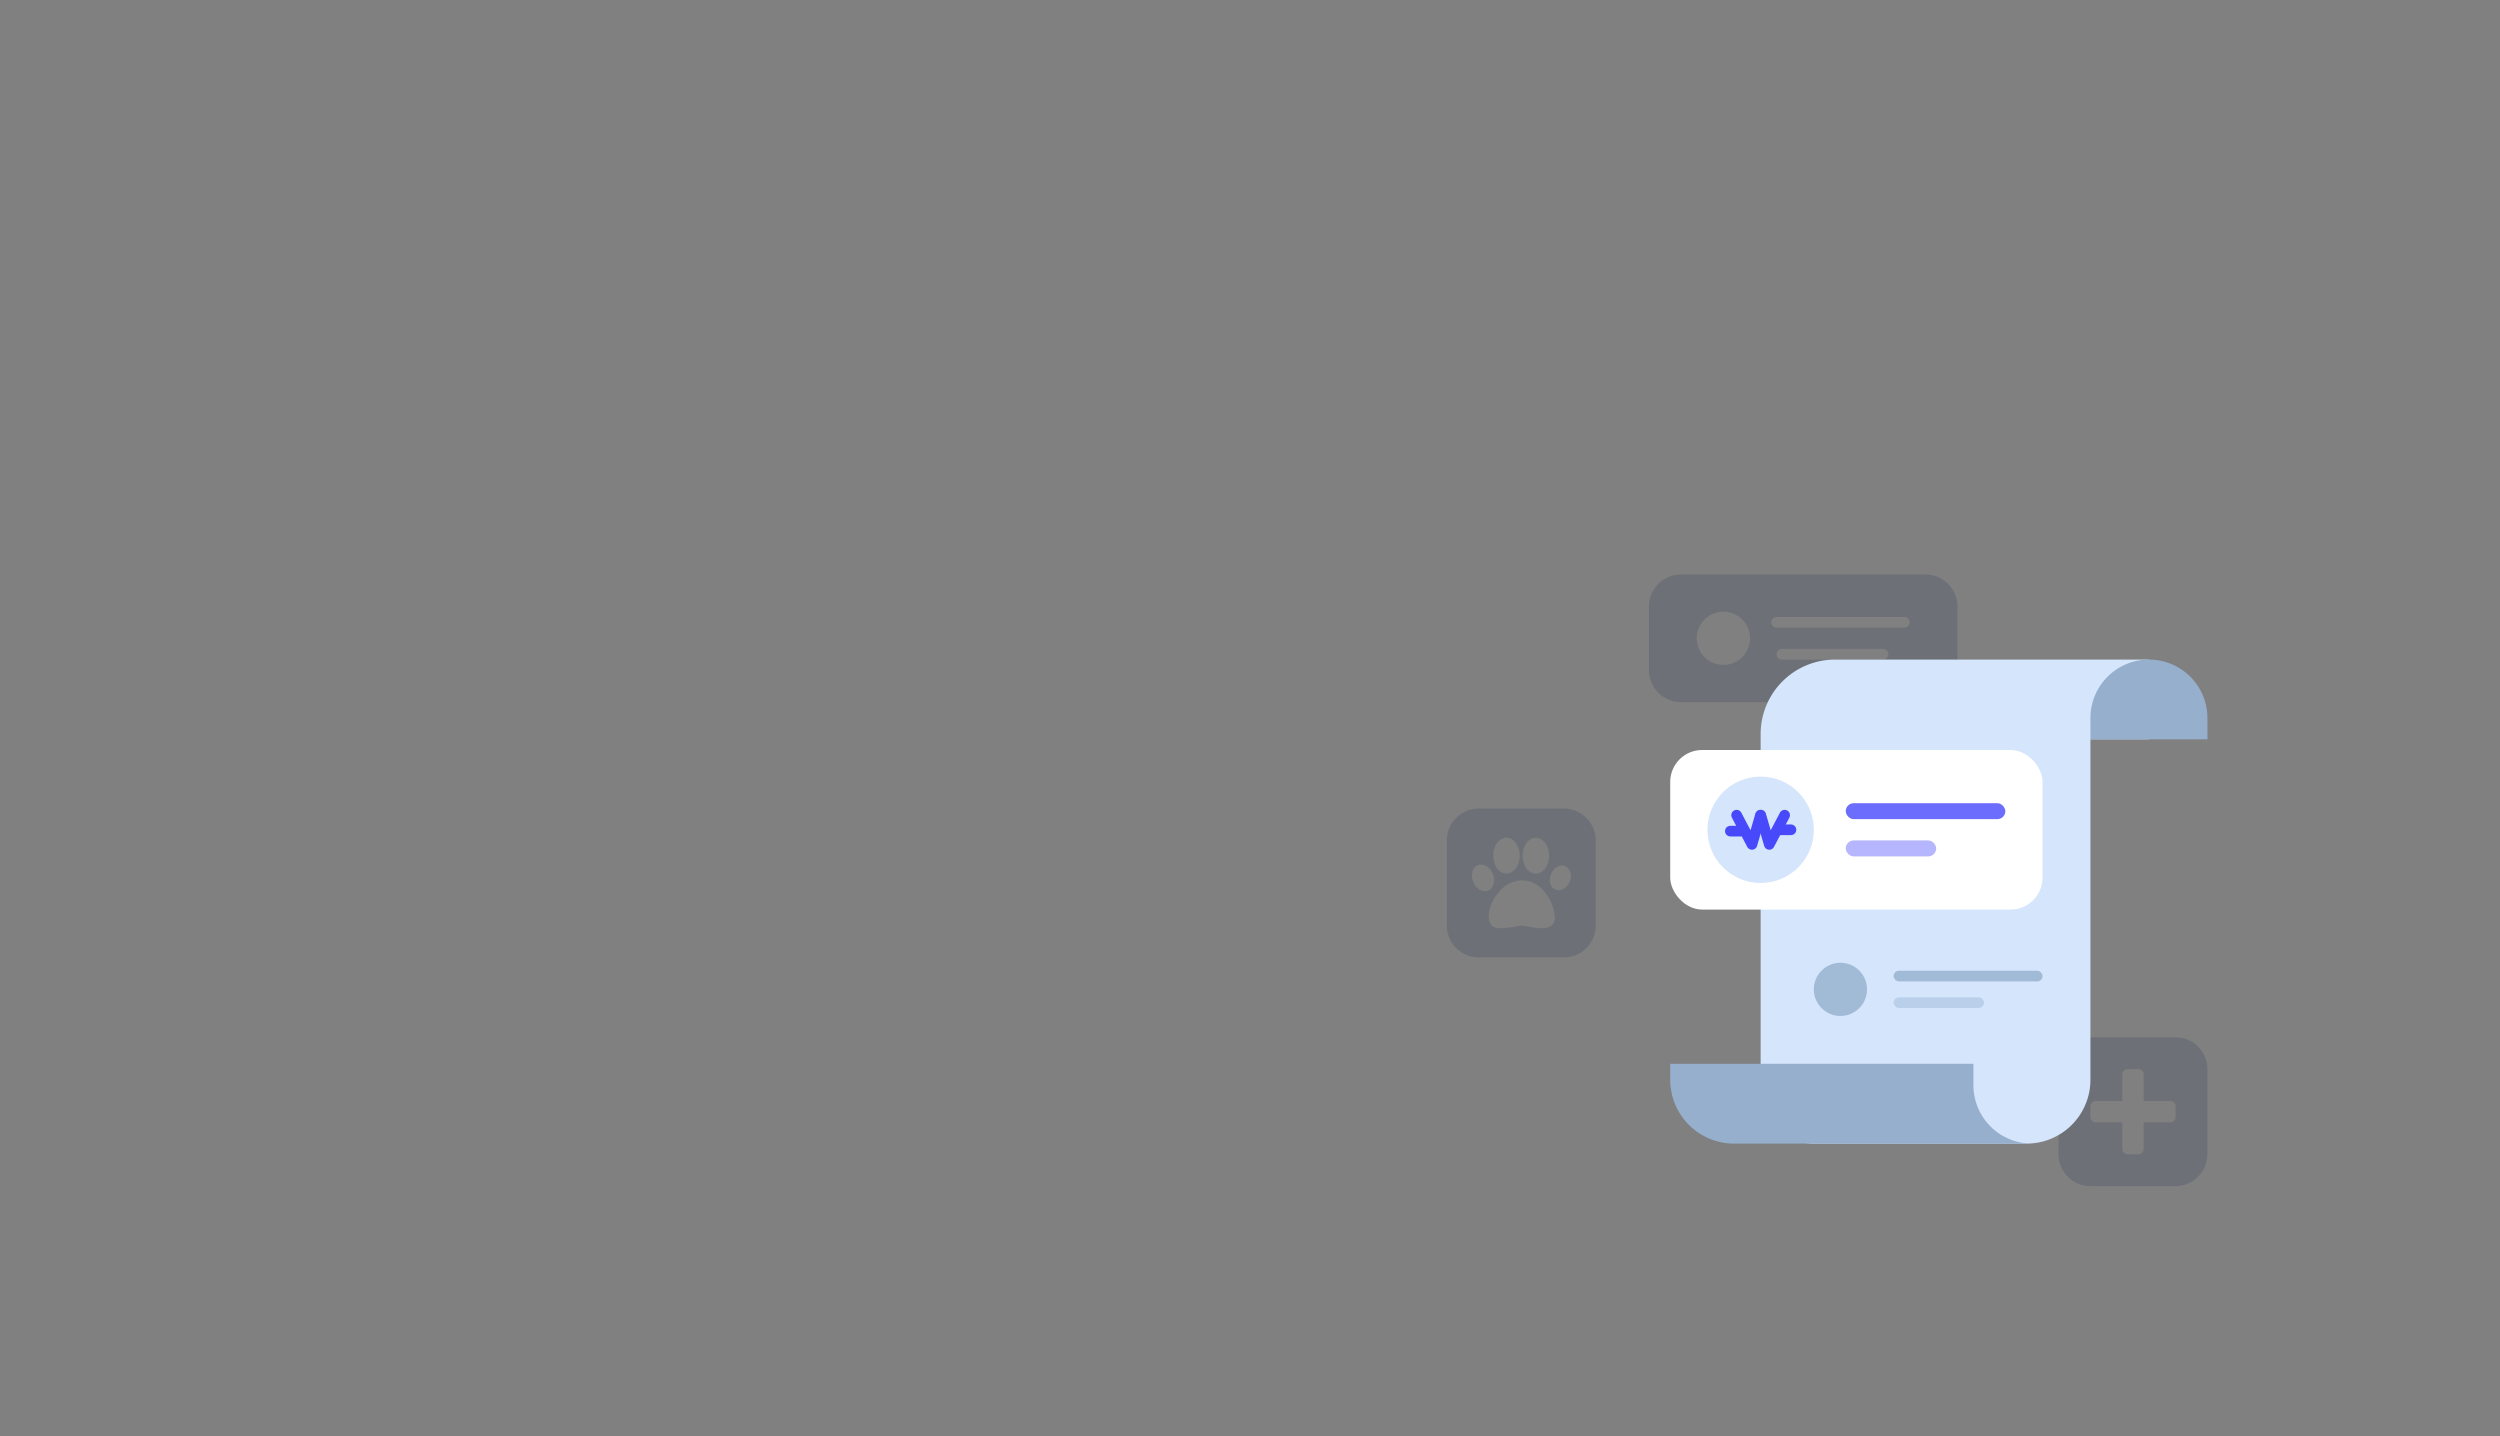 <svg xmlns="http://www.w3.org/2000/svg" width="470" height="270" viewBox="0 0 470 270">
    <rect x="0" y="0" width="470" height="270" fill="#808080" stroke="none"/>
    <defs>
        <filter id="hkv5ok4xxa" x="0" y="0" width="470" height="270" filterUnits="userSpaceOnUse">
            <feOffset dy="2"/>
            <feGaussianBlur stdDeviation="5" result="blur"/>
            <feFlood flood-opacity=".051"/>
            <feComposite operator="in" in2="blur"/>
            <feComposite in="SourceGraphic"/>
        </filter>
    </defs>
    <path data-name="빼기 341" d="M-5998-1452h-16a6.007 6.007 0 0 1-6-6v-16a6.008 6.008 0 0 1 6-6h16a6.007 6.007 0 0 1 6 6v16a6.006 6.006 0 0 1-6 6zm-7.882-5.984a7.841 7.841 0 0 1 1.252.183 12.955 12.955 0 0 0 2.376.3c.148 0 .285-.005.416-.015a2.389 2.389 0 0 0 1.771-.731 2.233 2.233 0 0 0 .337-1.771 8.479 8.479 0 0 0-1.893-4.31 5.427 5.427 0 0 0-4.1-2.152h-.394a5.809 5.809 0 0 0-4.209 2.346 7.35 7.35 0 0 0-1.781 4.115c0 1.272.172 2.513 2.223 2.513.11 0 .228 0 .351-.011a17.819 17.819 0 0 0 2.688-.341 4.72 4.72 0 0 1 .963-.126zm-7.687-11.476a1.568 1.568 0 0 0-.589.113 1.776 1.776 0 0 0-1.018 1.225 2.99 2.99 0 0 0 .146 1.906 2.578 2.578 0 0 0 2.212 1.76 1.552 1.552 0 0 0 .589-.113 1.692 1.692 0 0 0 .92-.946 2.887 2.887 0 0 0-.047-2.186 2.579 2.579 0 0 0-2.213-1.76zm15.24.192a2.4 2.4 0 0 0-2.063 1.575 2.706 2.706 0 0 0-.149 1.763 1.7 1.7 0 0 0 .953 1.161 1.536 1.536 0 0 0 .6.121 2.4 2.4 0 0 0 2.063-1.574 2.18 2.18 0 0 0-.8-2.927 1.531 1.531 0 0 0-.6-.12zm-4.928-5.233c-1.367 0-2.479 1.512-2.479 3.371s1.112 3.369 2.479 3.369 2.478-1.511 2.478-3.369-1.113-3.37-2.479-3.37zm-5.525 0c-1.366 0-2.478 1.512-2.478 3.371s1.112 3.369 2.478 3.369 2.478-1.511 2.478-3.369-1.113-3.37-2.479-3.37z" transform="translate(6292 1632)" style="fill:#243b57;opacity:.2"/>
    <path data-name="빼기 343" d="M-5998-1452h-16a6.007 6.007 0 0 1-6-6v-16a6.008 6.008 0 0 1 6-6h16a6.007 6.007 0 0 1 6 6v16a6.006 6.006 0 0 1-6 6zm-15-16a1 1 0 0 0-1 1v2a1 1 0 0 0 1 1h5v5a1 1 0 0 0 1 1h2a1 1 0 0 0 1-1v-5h5a1 1 0 0 0 1-1v-2a1 1 0 0 0-1-1h-5v-5a1 1 0 0 0-1-1h-2a1 1 0 0 0-1 1v5z" transform="translate(6407 1675)" style="fill:#243b57;opacity:.2"/>
    <path data-name="빼기 342" d="M-5968-1456h-46a6.008 6.008 0 0 1-6-6v-12a6.008 6.008 0 0 1 6-6h46a6.007 6.007 0 0 1 6 6v12a6.007 6.007 0 0 1-6 6zm-38-17a5.006 5.006 0 0 0-5 5 5.006 5.006 0 0 0 5 5 5 5 0 0 0 5-5 5.006 5.006 0 0 0-5-5zm11 7a1 1 0 0 0-1 1 1 1 0 0 0 1 1h19a1 1 0 0 0 1-1 1 1 0 0 0-1-1zm-1-6a1 1 0 0 0-1 1 1 1 0 0 0 1 1h24a1 1 0 0 0 1-1 1 1 0 0 0-1-1z" transform="translate(6330 1588)" style="fill:#243b57;opacity:.2"/>
    <g data-name="그룹 21423" transform="translate(-563 -446)">
        <g data-name="그룹 21415" transform="translate(-5 2)">
            <path data-name="합치기 66" d="M-6010-1389a10 10 0 0 1-10-10v-67a14 14 0 0 1 14-14h59v15h-11v64a12 12 0 0 1-12 12z" transform="translate(6919 2048)" style="fill:#d4e5fc"/>
            <path data-name="사각형 24164" d="M11 0a11 11 0 0 1 11 11v4H0v-4A11 11 0 0 1 11 0z" transform="translate(961 568)" style="fill:#95afcd"/>
            <rect data-name="사각형 24165" width="28" height="2" rx="1" transform="translate(924 626.5)" style="opacity:.8;fill:#95afcd"/>
            <rect data-name="사각형 24168" width="17" height="2" rx="1" transform="translate(924 631.5)" style="opacity:.4;fill:#95afcd"/>
            <path data-name="빼기 338" d="M-5953-1465h-55a12.014 12.014 0 0 1-12-12v-3h57v4a10.969 10.969 0 0 0 2.9 7.44 10.964 10.964 0 0 0 7.1 3.516v.044z" transform="translate(6902 2124)" style="fill:#95afcd"/>
            <circle data-name="타원 2880" cx="5" cy="5" r="5" transform="translate(909 625)" style="fill:#a1bad6"/>
        </g>
        <rect data-name="사각형 24174" width="70" height="30" rx="6" transform="translate(877 587)" style="fill:#fff"/>
        <rect data-name="사각형 24172" width="30" height="3" rx="1.5" transform="translate(910 597)" style="opacity:.8;fill:#4749fb"/>
        <rect data-name="사각형 24173" width="17" height="3" rx="1.5" transform="translate(910 604)" style="opacity:.4;fill:#4749fb"/>
        <circle data-name="타원 2879" cx="10" cy="10" r="10" transform="translate(884 592)" style="fill:#d4e5fc"/>
        <g data-name="그룹 24134">
            <g data-name="그룹 24133">
                <path data-name="패스 17665" d="m827.819 547.26 2.888 5.5 1.6-5.5" transform="translate(61.663 51.99)" style="stroke-linejoin:round;fill:none;stroke:#4749fb;stroke-linecap:round;stroke-width:2px"/>
                <path data-name="패스 17666" d="m832.3 547.26-2.888 5.5-1.6-5.5" transform="translate(66.214 51.99)" style="stroke-linejoin:round;fill:none;stroke:#4749fb;stroke-linecap:round;stroke-width:2px"/>
            </g>
            <path data-name="선 44" transform="translate(888.303 602.25)" style="fill:none;stroke:#4749fb;stroke-linecap:round;stroke-width:2px" d="M0 0h2"/>
            <path data-name="선 45" transform="translate(897.339 602)" style="fill:none;stroke:#4749fb;stroke-linecap:round;stroke-width:2px" d="M0 0h2.357"/>
        </g>
    </g>
</svg>
